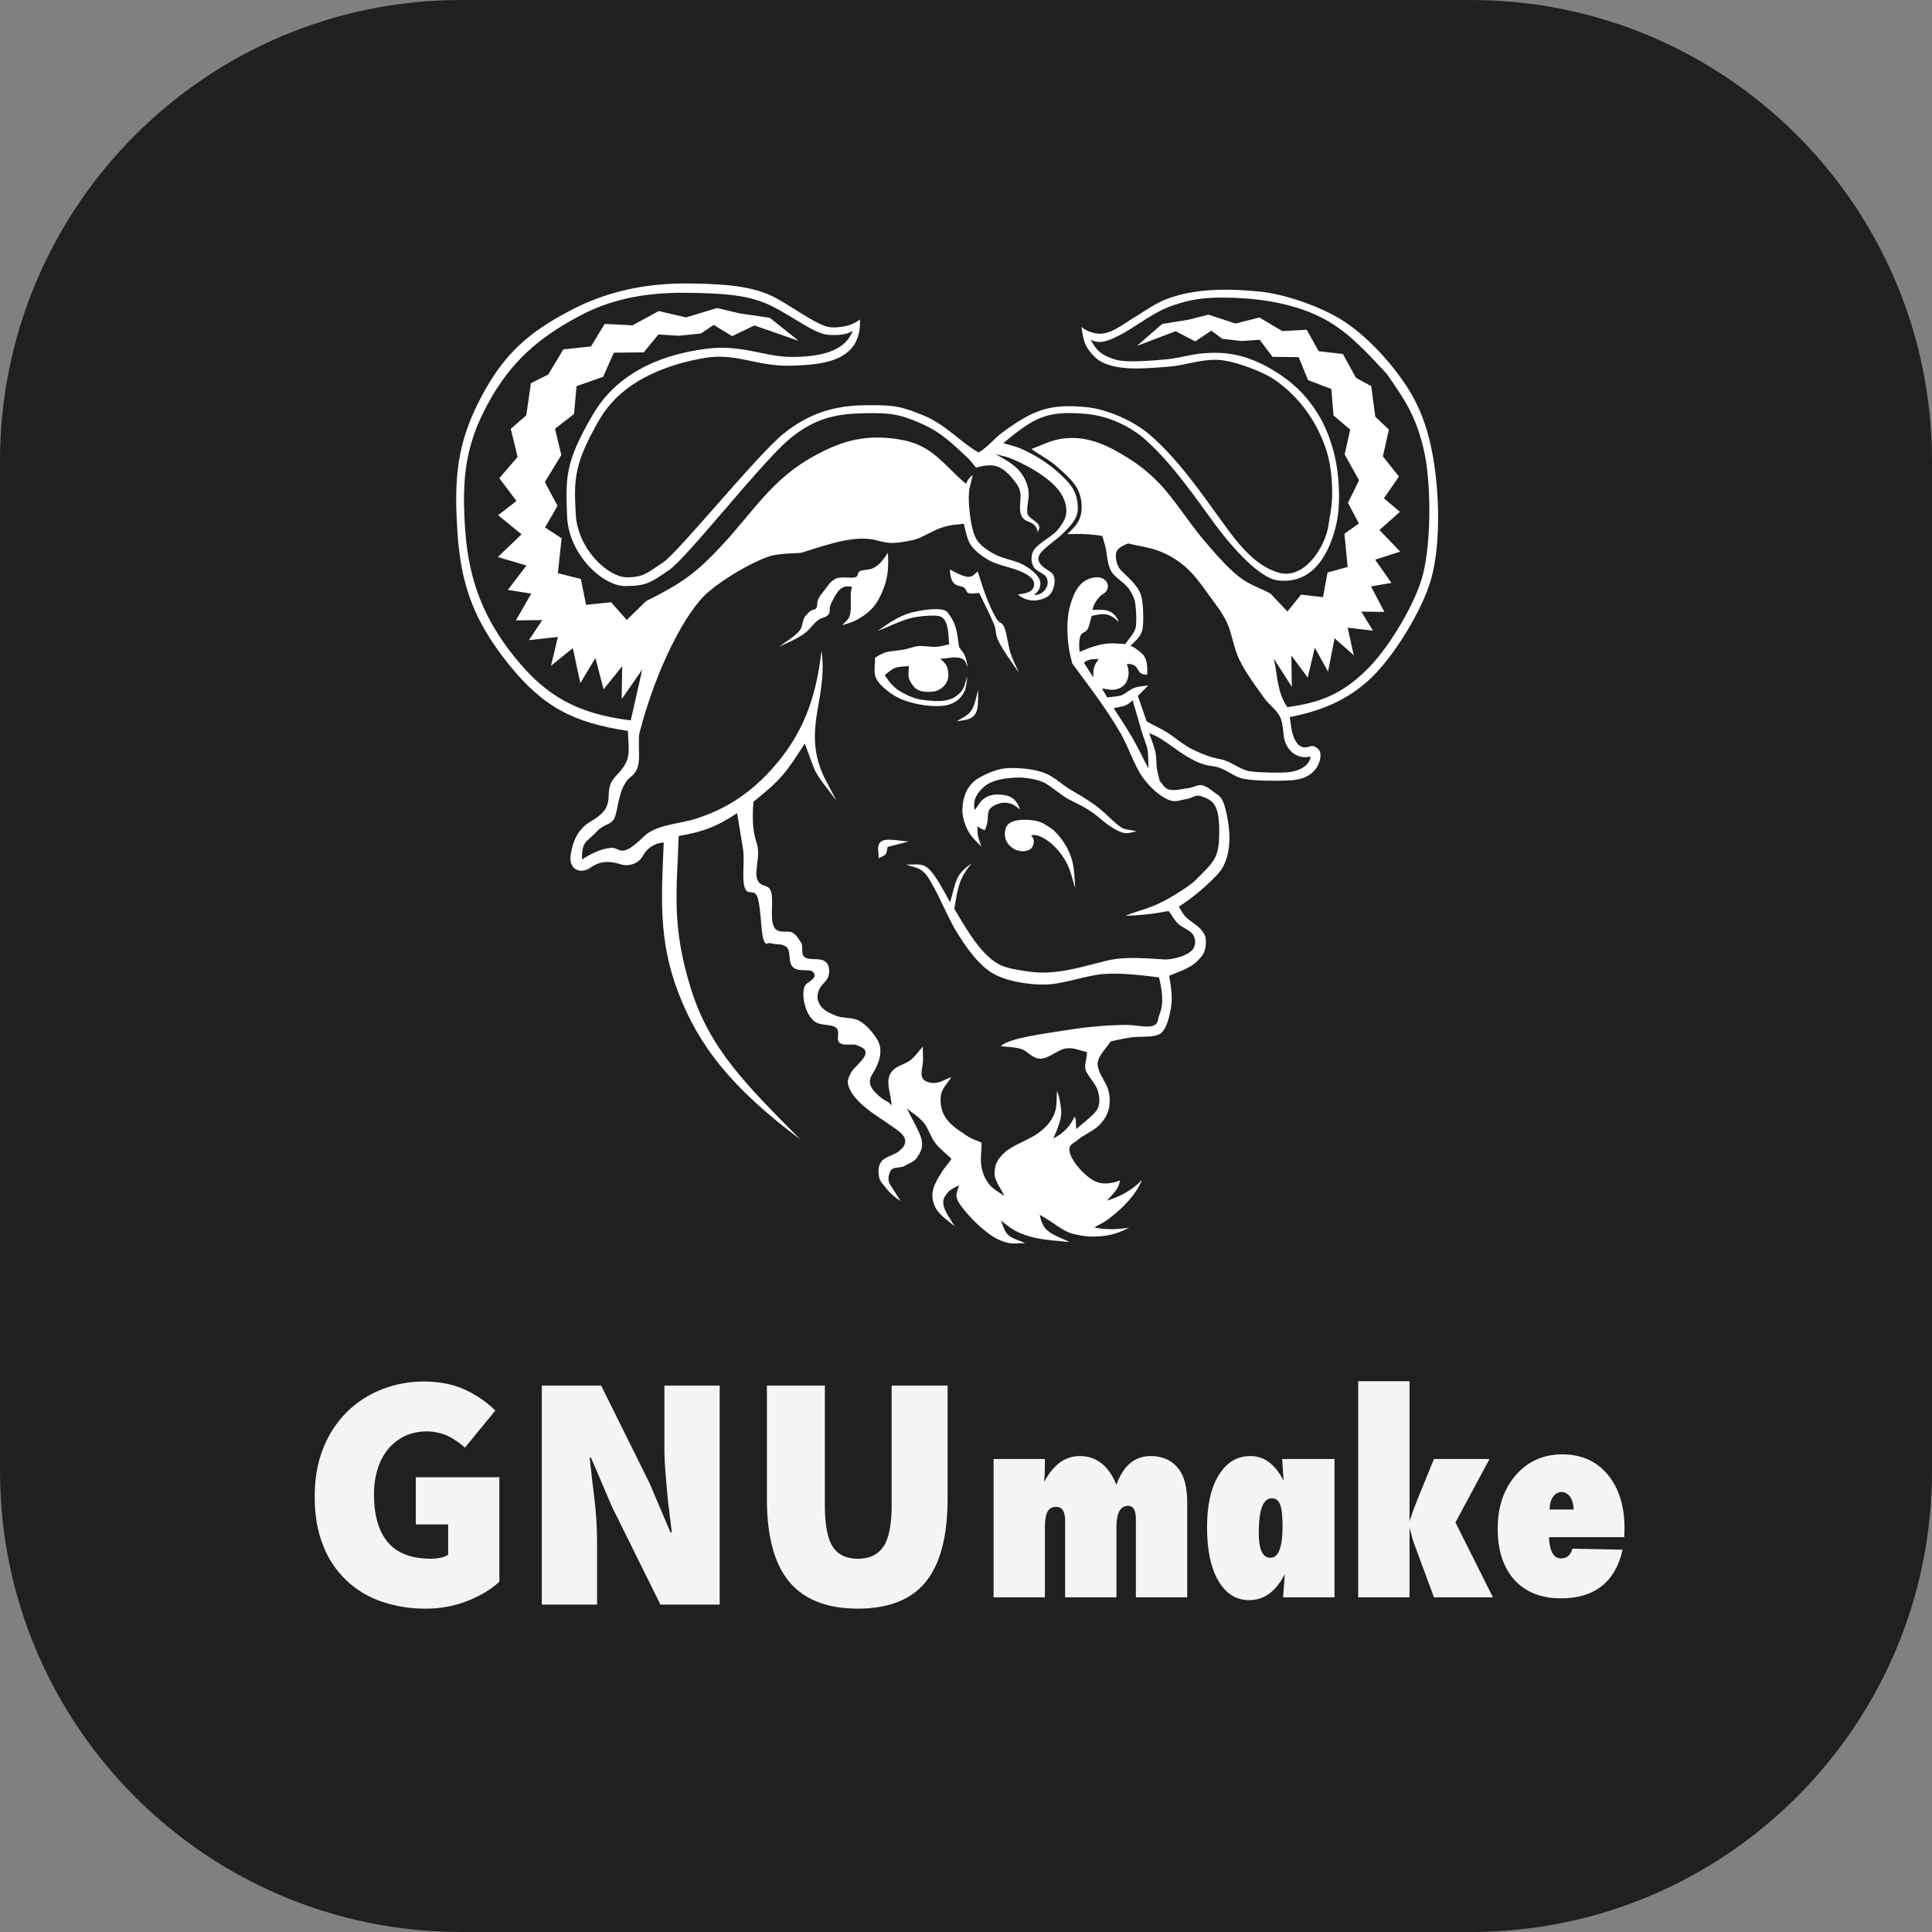 <?xml version="1.0" encoding="UTF-8" standalone="no"?>
<!DOCTYPE svg PUBLIC "-//W3C//DTD SVG 1.1//EN" "http://www.w3.org/Graphics/SVG/1.1/DTD/svg11.dtd">
<svg width="100%" height="100%" viewBox="0 0 512 512" version="1.1" xmlns="http://www.w3.org/2000/svg" xmlns:xlink="http://www.w3.org/1999/xlink" xml:space="preserve" xmlns:serif="http://www.serif.com/" style="fill-rule:evenodd;clip-rule:evenodd;stroke-linejoin:round;stroke-miterlimit:2;">
    <rect x="0" y="0" width="512" height="512" fill="#808080" stroke="none"/>
    <g transform="matrix(1,0,0,1,-43,-44)">
        <g id="gnu-make" transform="matrix(1,0,0,1,-1,0)">
            <g id="back" transform="matrix(1,0,0,1,-25,-25)">
                <path d="M581,191.18C581,123.747 526.253,69 458.82,69L191.18,69C123.747,69 69,123.747 69,191.18L69,458.82C69,526.253 123.747,581 191.18,581L458.82,581C526.253,581 581,526.253 581,458.82L581,191.18Z" style="fill:rgb(34,31,32);"/>
            </g>
            <g transform="matrix(0.479,0,0,0.479,301,440.148)">
                <g transform="matrix(1,0,0,1,-385,-63)">
                    <g id="GNU" transform="matrix(1,0,0,1,22.456,0.302)">
                        <g transform="matrix(0.93,0,0,0.93,-225.661,-13.478)">
                            <path d="M308.53,149.61C299.808,149.669 291.137,148.28 282.87,145.5C266.808,140.229 253.943,127.997 247.87,112.22C244.457,103.873 242.753,94.153 242.76,83.06C242.76,72.1 244.497,62.377 247.97,53.89C251.157,45.846 255.967,38.544 262.1,32.44C268.043,26.638 275.102,22.102 282.85,19.11C290.775,16.031 299.208,14.467 307.71,14.5C317.33,14.5 325.663,16.203 332.71,19.61C339.191,22.649 345.119,26.749 350.25,31.74L332.18,53.79C329.107,51.072 325.707,48.748 322.06,46.87C313.994,43.304 304.794,43.268 296.7,46.77C292.941,48.524 289.594,51.053 286.88,54.19C283.932,57.645 281.717,61.663 280.37,66C278.763,71.12 277.984,76.464 278.06,81.83C278.06,94.13 280.8,103.553 286.28,110.1C291.76,116.647 300.38,119.92 312.14,119.92C313.993,119.922 315.841,119.721 317.65,119.32C319.254,119.006 320.784,118.391 322.16,117.51L322.16,99.51L302.92,99.51L302.92,71.43L352.63,71.43L352.63,133.57C347.963,137.983 341.75,141.76 333.99,144.9C325.889,148.106 317.242,149.706 308.53,149.61Z" style="fill:white;fill-opacity:0.95;fill-rule:nonzero;"/>
                        </g>
                        <g transform="matrix(0.93,0,0,0.93,-225.661,-13.478)">
                            <path d="M377.89,147.2L377.89,16.9L413.17,16.9L442,75L454.42,104.26L455.22,104.26C454.82,100.793 454.353,96.987 453.82,92.84C453.287,88.693 452.82,84.45 452.42,80.11C452.02,75.77 451.653,71.437 451.32,67.11C450.987,62.783 450.82,58.607 450.82,54.58L450.82,16.9L483.69,16.9L483.69,147.2L448.45,147.2L419.58,88.87L407.16,59.8L406.35,59.8C407.163,67.293 408.1,75.447 409.16,84.26C410.201,92.64 410.735,101.075 410.76,109.52L410.76,147.2L377.89,147.2Z" style="fill:white;fill-opacity:0.95;fill-rule:nonzero;"/>
                        </g>
                        <g transform="matrix(0.93,0,0,0.93,-225.661,-13.478)">
                            <path d="M565.92,149.61C547.613,149.61 534.013,144.297 525.12,133.67C516.227,123.043 511.783,106.573 511.79,84.26L511.79,16.9L546.27,16.9L546.27,88.27C546.27,99.89 547.84,108.073 550.98,112.82C554.12,117.567 559.1,119.94 565.92,119.94C572.733,119.94 577.777,117.567 581.05,112.82C584.323,108.073 585.973,99.89 586,88.27L586,16.9L619.28,16.9L619.28,84.26C619.28,106.58 614.947,123.05 606.28,133.67C597.613,144.29 584.16,149.603 565.92,149.61Z" style="fill:white;fill-opacity:0.95;fill-rule:nonzero;"/>
                        </g>
                        <g transform="matrix(1.007,0,0,1.007,-45.105,38.912)">
                            <path d="M524.276,79.932L496.081,79.932L496.081,36.901C496.081,32.073 494.651,29.659 491.792,29.659C487.526,29.659 485.393,33.597 485.393,41.472L485.393,79.932L457.198,79.932L457.198,37.956C457.198,32.8 455.604,30.222 452.417,30.222C450.12,30.222 448.491,31.1 447.53,32.858C446.569,34.616 446.088,37.698 446.088,42.104L446.088,79.932L417.893,79.932L417.893,3.925L446.088,3.925L446.088,7.862C446.088,10.956 445.948,13.862 445.667,16.581C450.682,7.065 457.221,2.307 465.284,2.307C474.331,2.307 481.034,7.557 485.393,18.057C489.19,7.557 495.471,2.307 504.237,2.307C510.846,2.307 516.002,4.722 519.706,9.55C522.752,13.581 524.276,19.651 524.276,27.761L524.276,79.932Z" style="fill:white;fill-opacity:0.95;fill-rule:nonzero;"/>
                        </g>
                        <g transform="matrix(1.007,0,0,1.007,-45.105,38.912)">
                            <path d="M605.206,79.932L576.94,79.932C577.174,77.401 577.362,74.987 577.502,72.69C577.643,70.393 577.784,68.542 577.924,67.136C573.049,76.698 566.51,81.479 558.307,81.479C551.182,81.479 545.534,77.917 541.362,70.792C537.237,63.714 535.174,53.917 535.174,41.401C535.174,29.307 537.307,19.792 541.573,12.854C545.838,5.823 551.651,2.307 559.01,2.307C566.557,2.307 572.651,6.854 577.292,15.948C577.198,15.011 577.127,14.19 577.081,13.487C577.034,12.784 576.987,12.198 576.94,11.729L576.659,7.3L576.448,3.925L605.206,3.925L605.206,79.932ZM576.659,40.979C576.659,38.167 576.553,35.776 576.342,33.807C576.131,31.839 575.792,30.233 575.323,28.991C574.854,27.749 574.245,26.858 573.495,26.319C572.745,25.78 571.831,25.511 570.752,25.511C565.971,25.511 563.581,31.862 563.581,44.565C563.581,53.659 565.713,58.206 569.979,58.206C574.432,58.206 576.659,52.464 576.659,40.979Z" style="fill:white;fill-opacity:0.95;fill-rule:nonzero;"/>
                        </g>
                        <g transform="matrix(1.007,0,0,1.007,-45.105,38.912)">
                            <path d="M659.838,79.932L648.94,50.401C648.424,49.089 647.581,46.206 646.409,41.753L646.409,79.932L618.213,79.932L618.213,-38.825L646.409,-38.825L646.409,38.167C647.018,36.198 647.686,34.241 648.413,32.296C649.139,30.35 649.901,28.37 650.698,26.354L659.838,3.925L690.354,3.925L671.651,38.8L692.252,79.932L659.838,79.932Z" style="fill:white;fill-opacity:0.95;fill-rule:nonzero;"/>
                        </g>
                        <g transform="matrix(1.007,0,0,1.007,-45.105,37.912)">
                            <path d="M735.917,54.198L763.479,54.761C761.51,63.62 757.678,70.288 751.983,74.765C746.288,79.241 738.846,81.479 729.659,81.479C718.784,81.479 710.252,78.104 704.065,71.354C697.924,64.511 694.854,55.159 694.854,43.3C694.854,31.253 698.159,21.432 704.768,13.839C711.377,6.198 719.909,2.378 730.362,2.378C740.768,2.378 749.065,6.057 755.252,13.417C761.44,20.823 764.534,30.643 764.534,42.878L764.393,47.87L723.049,47.87C723.377,55.651 725.581,59.542 729.659,59.542C732.846,59.542 734.932,57.761 735.917,54.198ZM736.549,32.682C736.549,31.276 736.385,29.987 736.057,28.815C735.729,27.643 735.272,26.636 734.686,25.792C734.1,24.948 733.409,24.28 732.612,23.788C731.815,23.296 730.948,23.05 730.01,23.05C728.042,23.05 726.448,23.952 725.229,25.757C724.01,27.561 723.401,29.87 723.401,32.682L736.549,32.682Z" style="fill:white;fill-opacity:0.95;fill-rule:nonzero;"/>
                        </g>
                    </g>
                </g>
            </g>
            <g transform="matrix(1.019,0,0,1.019,164.418,118.644)">
                <path d="M54.444,145.849C52.709,145.967 50.449,146.745 48.933,149.462C47.696,151.681 44.797,152.035 43.443,151.588C41.188,150.843 38.306,150.326 35.515,152.315C32.724,154.304 29.708,152.8 30.237,149.174C30.766,145.548 32.075,142.32 35.552,140.32C43.143,135.953 37.867,132.914 42.034,128.531C46.208,124.139 45.286,122.795 45.148,116.831C31.038,114.711 23.04,110.644 14.111,99.487C5.181,88.33 1.719,79.146 0.793,65.157C-0.132,51.169 0.67,42.103 6.714,30.492C12.757,18.881 19.121,13.291 30.148,7.494C41.175,1.697 51.979,0.309 61.966,0.478C71.953,0.647 78.608,1.378 84.251,4.597C89.893,7.817 95.055,11.869 98.346,11.898C101.637,11.927 103.878,11.065 105.477,9.839C105.904,20.683 96.145,21.624 87.414,21.854C78.683,22.082 73.318,18.471 65.277,19.814C57.235,21.158 44.069,24.817 37.655,35.981C31.241,47.145 31.022,51.092 31.555,60.454C32.088,69.817 40.147,76.802 44.695,76.878C49.244,76.954 50.259,75.637 54.24,73.04C58.222,70.443 78.549,45.28 85.485,39.628C92.421,33.976 99.266,32.231 106.656,32.14C114.047,32.049 115.936,32.3 121.896,34.743C127.856,37.186 131.52,41.684 136.325,44.434C138.782,42.988 140.308,40.83 142.561,39.182C150.622,33.291 154.81,31.703 164.391,32.636C169.897,33.172 176.84,36.317 180.983,39.919C188.36,46.333 194.454,55.263 199.379,62.046C203.213,67.329 207.726,73.65 214.168,75.626C221.202,77.782 226.495,68.672 227.272,63.619C227.712,60.756 228.287,58.246 228.291,55.095C228.296,51.943 227.974,48.118 227.066,44.834C226.157,41.549 224.601,38.281 222.916,35.571C220.174,31.16 215.687,26.545 211.018,24.17C208.398,22.837 202.233,20.415 198.347,20.33C193.586,20.226 189.959,21.826 185.557,22.126C180.228,22.489 170.71,23.687 166.533,19.571C163.875,16.951 163.541,15.203 163.086,11.787C164.261,12.755 165.903,13.391 167.365,13.515C170.702,13.797 173.826,11.072 176.519,9.494C178.738,8.193 181.879,5.869 184.793,4.695C192.28,1.676 201.477,1.763 209.381,2.572C215.716,3.22 223.929,6.038 229.485,9.182C235.068,12.34 240.447,17.665 244.387,22.685C249.344,29.001 252.054,34.42 253.85,42.297C256.145,52.356 256.781,67.468 254.006,77.387C251.82,85.203 244.56,97.209 238.379,103.095C232.284,108.9 225.246,111.702 217.242,113.235C217.556,114.85 217.607,116.357 218.021,117.681C218.61,119.561 219.735,121.657 222.047,120.994C222.968,120.73 223.462,120.501 224.677,121.564C225.892,122.627 225.259,126.734 221.841,128.577C220.108,129.512 218.279,129.715 215.503,129.771C212.727,129.826 208.395,129.838 205.381,129.31C202.368,128.783 200.567,126.391 197.23,126.017C192.072,125.44 188.123,121.714 183.987,119.049C182.261,117.936 181.679,117.925 180.685,117.363C181.222,119.008 181.939,120.716 182.296,122.297C182.654,123.879 182.501,125.344 182.691,126.609C182.88,127.874 183.232,128.857 183.436,129.883C184.262,130.622 184.526,131.746 185.914,132.099C187.302,132.452 189.478,131.903 190.899,131.712C192.32,131.52 193.272,130.746 194.387,130.958C195.502,131.17 196.559,131.968 197.494,132.717C198.429,133.466 199.232,133.575 199.989,135.442C200.745,137.31 201.439,141.134 201.543,143.69C201.646,146.246 201.36,148.554 200.602,150.582C199.845,152.61 199.179,153.51 197.128,155.519C195.077,157.528 191.736,160.476 188.403,162.53C189.016,163.439 189.289,164.271 190.246,165.257C191.203,166.244 193.198,167.349 194.086,168.39C194.974,169.431 195.423,170.177 195.436,171.345C195.45,172.512 195.393,174.028 194.445,175.301C192.085,178.469 189.294,179.036 185.9,180.526C186.471,184.09 186.937,186.636 186.112,190.195C185.775,191.645 185.027,194.933 183.239,195.776C181.45,196.62 178,196.212 175.816,196.558C173.632,196.906 172.41,197.235 170.708,197.573C169.674,199.069 168.133,200.719 167.605,202.059C167.077,203.4 167.236,203.88 167.68,205.249C168.124,206.618 169.634,208.611 170.062,210.214C170.49,211.817 170.573,213.542 170.174,215.149C169.774,216.757 169.089,217.923 167.72,219.35C166.35,220.778 163.656,221.899 162.314,223.055C160.971,224.213 159.634,224.352 160,226.266C160.504,228.896 164.347,233.161 167.126,234.176C168.792,234.785 171.029,234.593 173.052,233.739C172.915,235.986 170.971,237.5 169.701,238.991C173.14,238.008 176.475,236.125 178.782,233.63C178.067,235.797 175.605,239.276 171.923,242.332C168.241,245.388 168.264,244.762 166.433,245.977C169.773,246.648 172.878,246.467 175.465,246.002C174.047,246.784 171.723,247.883 168.643,248.207C165.564,248.53 163.666,248.301 160.891,247.627C158.115,246.953 155.582,244.43 152.219,242.691C152.547,243.939 152.78,245.439 154.194,246.722C155.608,248.005 157.748,248.657 160.022,249.767C157.127,249.438 154.085,249.339 151.24,248.712C149.133,248.247 147.718,247.754 146.177,246.991C144.636,246.228 143.447,245.114 142.083,244.176C142.737,245.425 142.931,246.894 144.043,247.924C145.155,248.954 146.965,249.337 148.428,250.045C146.902,250.011 145.434,250.342 143.852,249.944C142.27,249.547 140.785,248.921 139.14,247.709C137.494,246.497 135.797,245.004 134.393,243.478C132.989,241.952 131.257,239.974 130.733,238.567C130.208,237.16 131.048,236.175 131.206,234.981C130.237,235.617 129.045,235.968 128.3,236.892C127.555,237.816 126.895,238.66 127.225,240.271C127.555,241.882 129.042,243.851 130.093,245.643C126.956,243.078 125.204,242.091 124.458,238.996C123.759,236.099 125.567,233.469 126.941,231.278C127.623,230.19 128.644,229.178 129.282,228.128C127.865,226.741 126.246,225.549 125.031,223.968C123.817,222.387 123.307,220.247 122.068,218.735C120.828,217.222 119.16,216.264 117.707,215.03C118.984,217.773 121.082,221.137 121.538,223.259C121.993,225.382 121.027,226.681 120.274,227.827C119.52,228.972 118.304,229.228 117.151,229.932C115.998,230.636 114.204,230.081 113.516,231.126C112.83,232.171 112.645,233.744 113.302,234.779L115.996,239.031C115.003,238.53 113.293,237.073 112.523,236.039C111.752,235.006 110.569,234.051 110.407,232.653C110.245,231.256 110.166,230.044 111.072,228.799C111.977,227.555 114.456,227.138 115.565,226.182C116.675,225.225 117.297,224.602 117.234,223.366C117.171,222.129 115.963,221.245 114.924,220.465C111.755,218.088 107.688,215.897 104.996,213.031C103.476,211.412 102.746,210.105 102.44,208.988C102.135,207.871 102.458,207 103.213,205.626C103.969,204.252 106.56,202.418 106.875,200.925C107.19,199.432 105.881,199.113 104.7,198.586C103.519,198.059 101.276,198.856 100.18,197.941C99.085,197.025 100.502,195.101 99.267,194.046C98.033,192.991 95.208,193.58 93.75,192.445C92.292,191.31 91.689,189.901 91.187,188.254C90.685,186.607 90.627,184.803 90.968,183.611C91.308,182.418 92.331,182.209 92.949,181.591C93.566,180.973 94.101,180.461 93.279,179.539C92.456,178.618 89.761,179.591 88.212,178.408C86.663,177.225 87.611,174.391 86.515,173.196C85.42,172.002 83.454,172.469 82.417,172.088C81.38,171.707 80.973,173.053 80.337,170.923C79.701,168.793 79.683,162.446 78.827,160.077C77.972,157.708 76.291,159.917 75.51,157.562C74.73,155.208 75.47,151.443 75.118,147.887L73.525,138.212C67.969,141.945 64.301,143.117 58.331,144.171C57.833,158.778 56.461,167.379 61.419,183.584C66.376,199.788 76.409,209.339 89.944,223.058C72.084,209.677 63.557,198.799 58.22,184.864C52.883,170.926 53.908,159.27 54.444,145.849M149.35,139.979C150.724,140.04 152.394,140.389 153.358,141.015C154.324,141.642 155.348,142.154 156.224,143.046C158.41,145.271 160.049,147.956 160.773,151.04C161.235,153.006 161.304,155.528 161.472,157.837C160.811,155.703 160.366,153.478 159.424,151.566C157.938,148.551 155.413,145.609 152.279,144.254C151.244,143.806 150.554,143.889 149.985,143.968C150.24,144.395 150.666,144.754 150.685,145.38C150.704,146.006 150.563,147.231 149.502,147.746C147.79,148.576 145.887,147.992 144.565,146.824C143.232,145.646 142.778,143.653 143.476,141.941C144.307,139.901 147.476,139.895 149.35,139.979M132.121,137.075C132.294,133.567 133.56,130.608 136.704,128.888C138.329,127.999 140.834,126.848 143.136,126.578C145.346,126.319 150.724,126.508 153.959,127.985C156.443,129.119 158.135,130.884 160.317,132.174C162.497,133.464 164.049,134.329 166.125,135.776C169.313,137.998 171.181,140.444 173.391,141.91C174.454,142.614 175.949,142.51 177.36,142.941C176.263,143.266 174.829,143.626 173.645,143.247C172.17,142.775 170.106,141.426 168.961,140.459C166.938,138.75 165.889,137.916 163.681,136.627C162.363,135.859 160.192,134.954 158.744,134.009C157.294,133.065 154.778,130.992 153.386,130.29C151.615,129.399 148.427,128.903 146.456,128.961C143.741,129.04 139.81,129.488 137.708,131.395C135.621,133.29 134.828,134.957 135.299,137.419C136.085,136.513 136.608,135.375 137.396,134.702C139.028,133.308 140.9,133.241 142.931,133.505C145.212,133.802 146.361,135.12 147.115,137.286C146.607,136.913 145.675,136.095 144.939,135.841C143.211,135.245 141.905,135.429 140.287,136.297C138.377,137.322 138.896,138.838 138.621,140.525C138.495,141.303 138.201,141.93 137.992,142.633C137.273,142.443 136.609,142.144 136.065,141.605C136.088,142.393 135.973,143.082 136.135,143.968C136.295,144.854 136.727,145.907 137.023,146.876C135.692,145.546 134.331,144.307 133.472,142.589C132.612,140.87 132.029,138.962 132.121,137.075M134.423,111.541C135.404,110.086 135.691,107.854 136.296,106.039C136.054,108.338 136.519,110.866 135.396,112.531C134.273,114.196 132.303,113.904 130.67,114.388C131.94,113.419 133.442,112.997 134.423,111.541M110.948,145.628C112.207,144.608 115.605,145.423 118.146,145.605L112.667,147.008C112.497,147.63 112.574,148.342 112.157,148.872C111.74,149.402 110.947,149.598 110.342,149.961C110.402,148.328 109.689,146.646 110.948,145.628M128.854,74.836C130.371,75.653 132.297,76.733 133.636,76.766C134.976,76.8 135.327,75.89 136.115,75.365C137.355,79.408 138.778,83.851 140.889,87.519C141.773,89.056 142.337,88.341 143.01,89.886C143.681,91.43 143.98,94.572 144.617,96.545C145.255,98.518 146.087,99.97 146.822,101.683C144.956,99.038 142.544,95.666 141.504,93.465C140.465,91.265 141.13,91.073 140.288,88.978C139.447,86.882 137.746,83.615 136.474,80.934C135.564,81.055 134.437,81.22 133.745,81.007C133.053,80.793 133.191,80.057 132.565,79.582C131.939,79.107 130.887,79.29 130.01,78.531C129.133,77.772 128.934,76.214 128.854,74.836M120.687,94.785C122.114,94.66 123.887,95.043 125.224,94.967C126.561,94.891 127.515,94.544 128.661,94.333C128.448,92.319 128.65,88.619 126.791,87.275C125.59,86.407 120.659,87.061 119.342,87.345C116.378,87.984 112.926,89.753 110.059,90.859C112.807,88.94 115.18,87.161 118.475,86.171C120.456,85.575 125.078,84.801 127.122,85.353C128.055,85.605 128.244,85.991 128.81,86.782C130.756,89.499 130.75,91.847 131.255,95.011C131.751,95.785 132.28,96.3 132.682,97.098C133.083,97.896 133.311,99.151 133.423,100.177C132.914,99.438 133.225,98.512 131.815,97.963C130.403,97.413 128.243,97.926 126.341,98.125C127.727,99.125 128.416,100.088 128.469,102.203C128.531,104.685 126.429,106.472 124.235,106.642C121.188,106.879 119.617,106.209 118.385,103.605C117.845,102.465 118.236,101.093 118.191,99.981C114.53,100.235 114.59,100.116 111.915,102.347C113.369,104.478 114.285,105.703 116.688,106.977C118.036,107.693 119.562,108.388 121.232,108.672C122.903,108.957 125.643,109.231 127.398,108.962C129.153,108.693 130.147,108.192 131.448,106.988C132.75,105.785 132.869,104.062 133.377,102.699C133.262,104.011 133.111,105.68 132.625,106.631C131.144,109.522 128.584,110.379 125.526,110.389C122.592,110.398 118.962,109.721 116.232,108.589C114.049,107.685 110.431,105.123 109.572,102.897C108.985,101.376 109.45,99.51 109.388,97.817C112.411,95.807 113.159,96.301 116.735,95.713C118.23,95.467 119.259,94.911 120.687,94.785M103.082,81.173C103.167,79.969 103.3,79.995 103.409,79.405C100.656,78.669 99.552,80.455 97.937,83.773C97.333,85.014 97.931,85.753 97.283,86.57C96.636,87.387 95.593,87.273 94.541,88.057C93.49,88.842 92.448,90.344 91.466,91.156C89.449,92.823 86.722,93.841 84.383,94.963C85.981,93.784 89.081,91.997 90.084,90.284C90.616,89.376 90.537,87.664 91.365,86.848C92.193,86.031 92.483,85.466 93.552,85.258C94.621,85.05 94.191,83.81 94.536,82.826C94.88,81.841 95.567,81.141 96.298,80.158C97.029,79.175 97.951,77.696 99.393,77.16C100.836,76.623 103.086,77.204 104.179,76.895C105.27,76.586 104.643,75.792 105.437,75.315C106.231,74.838 107.775,75.049 108.836,74.539C110.716,73.635 111.616,72.126 112.747,70.51C112.911,73.988 112.871,76.492 111.621,79.764C110.213,83.447 108.787,85.616 104.792,87.881C103.415,88.661 102.046,88.932 100.905,89.341C101.57,88.434 102.522,88.04 102.901,86.619C103.279,85.197 102.997,82.378 103.082,81.173M167.577,98.132C165.678,98.255 165.227,98.005 163.708,99.077L166.178,102.923C166.105,100.393 166.352,99.885 167.577,98.132M162.601,96.293C165.231,95.172 167.523,94.266 170.385,94.087C171.532,94.015 173.313,94.192 174.472,94.245C175.459,92.792 176.716,91.646 177.177,89.988C177.483,88.888 177.332,83.783 176.792,82.457C175.218,78.6 173.688,78.437 171.522,76.228C169.951,74.625 169.888,72.185 169.418,69.451C169.246,68.447 168.753,67.176 168.522,66.139C165.69,65.662 162.645,65.505 159.388,65.668C160.968,64.153 162.495,62.769 162.948,60.494C163.4,58.22 163.032,55.424 161.739,53.384C160.446,51.344 158.381,49.568 156.485,47.906C154.589,46.244 151.871,44.873 150.074,43.514C152.411,42.677 154.797,41.448 157.086,41.004C163.05,39.847 168.188,41.616 173.94,45.094C177.284,47.116 180.05,49.038 183.546,52.698C187.041,56.357 191.376,63.07 194.76,67.051C198.144,71.032 200.876,74.18 203.828,76.555C206.78,78.93 209.453,79.605 212.265,81.131L216.647,85.784L220.194,81.396L225.901,82.041L227.08,75.635L232.318,74.2L231.464,65.565L235.23,62.892L232.399,57.519L235.275,51.648L231.526,44.938L232.971,38.476L228.631,34.777L228.064,27.91L222.009,25.6L219.58,19.627L212.772,19.55L209.433,15.115L204.85,15.436L199.741,14.88L196.852,12.747L192.659,15.531L187.585,12.885L177.499,16.714L184.074,10.996L190.886,9.908L196.104,8.578L203.152,10.892L209.355,9.321L215.336,12.857L221.665,12.507L224.775,18.086L231.077,18.813L234.486,25.016L238.45,27.18L239.502,35.126L243.032,38.474L241.48,45.427L245.639,50.692L241.739,56.333L245.909,59.86L240.579,64.584L245.977,70.206L239.458,72.308L243.704,78.338L238.379,79.257L241.871,85.887L235.87,85.807L238.893,90.773L232.31,89.981L233.885,97.126L228.91,92.749L227.206,101.408L223.773,95.191L221.913,102.946L217.675,97.227L217.791,105.359L213.107,98.048C214.095,102.196 213.897,106.739 216.622,110.65C225.064,109.507 230.582,107.38 237.05,101.156C242.941,95.488 249.982,83.669 251.888,76.173C254.064,67.619 254.131,51.887 251.988,43.178C249.926,34.793 247.245,30.788 242.456,23.946C237.879,19.084 233.377,13.948 227.567,10.481C219.039,5.392 208.104,4.02 198.384,4.152C193.003,4.226 189.397,5.259 186.18,6.43C180.553,8.476 176.053,12.939 170.333,15.145C168.467,15.863 166.972,15.886 165.503,15.101C166.941,17.979 168.506,19.27 172.094,20.318C174.689,21.075 180.882,20.596 185.145,20.203C189.722,19.78 192.109,18.419 198.337,18.505C204.42,18.588 209.24,20.899 211.876,22.406C217.313,25.515 221.213,28.964 224.601,34.428C226.462,37.429 227.765,40.814 228.683,44.268C229.601,47.723 230.003,51.592 230.062,54.974C230.121,58.356 229.862,61.375 229.035,64.418C227.1,71.543 222.832,78.794 214.064,77.674C208.698,76.988 200.609,66.917 197.9,63.222C192.434,55.765 186.81,47.513 179.941,41.303C175.754,37.518 170.02,34.913 164.389,34.398C153.826,33.431 150.693,35.438 142.742,41.992C144.36,42.507 145.939,42.792 147.596,43.539C151.275,45.197 154.64,47.339 157.575,50.088C160.651,52.968 162.03,54.791 162.14,58.916C162.212,61.655 159.959,63.851 157.893,65.826C156.629,67.036 154.957,68.144 153.933,69.083C152.577,70.329 150.897,71.692 152.601,73.677C153.242,74.423 154.355,74.986 155.294,75.682C156.783,76.788 156.101,80.897 154.139,81.987C151.627,83.381 148.627,83.225 146.556,81.36C149.17,80.969 150.83,80.622 150.762,78.484C150.723,77.244 149.147,76.214 147.601,75.509C143.871,73.809 141.054,74.06 137.342,71.389C133.593,68.69 133.51,67.212 132.497,62.975C130.689,63.164 129.024,63.206 126.607,64.006C124.19,64.806 121.519,66.711 119.324,67.182C113.797,68.372 112.696,68.019 109.671,67.236C104.346,65.858 97.412,68.218 90.524,70.421C89.378,70.787 84.746,70.433 81.628,71.528C76.811,73.217 70.054,77.31 66.151,80.597C60.237,85.578 52.465,100.484 48.074,117.594C47.613,122.795 49.092,126.3 45.815,128.84C42.539,131.381 42.63,137.889 41.519,139.714C40.408,141.539 39.122,140.733 36.73,143.296C34.338,145.859 33.121,145.431 33.182,150.278C35.243,148.923 38.247,147.348 40.885,147.253C43.222,147.168 43.247,150.244 49.244,144.316C52.451,141.144 58.613,141.047 62.888,139.648C67.163,138.249 74.868,135.366 82.584,126.74C90.3,118.113 93.993,109.031 95.489,95.902C95.727,98.229 96.141,100.855 95.144,107.276C94.147,113.697 91.999,120.91 96.525,129.549L99.345,134.932C97.666,132.64 94.387,128.903 93.399,126.24L91.122,120.096C86.027,128.096 84.856,129.526 77.779,135.257C77.497,138.813 77.428,142.521 78.59,145.923C79.752,149.324 77.9,153.246 78.784,155.486C79.668,157.726 81.713,156.451 82.38,158.72C83.048,160.988 82.032,165.472 83.067,167.683C84.102,169.894 86.643,168.552 87.874,169.266C89.106,169.981 89.508,170.96 90.167,171.899C90.825,172.838 89.909,175.058 91.249,175.779C92.587,176.5 94.676,175.889 96.069,176.581C97.462,177.273 97.674,178.937 97.34,180.427C97.006,181.917 95.517,182.602 94.863,184.117C94.209,185.632 94.283,186.688 95.068,188.08C95.853,189.472 97.592,190.239 99.325,190.942C101.057,191.644 103.492,191.25 105.28,192.221C107.069,193.193 108.676,195.128 109.62,196.535C110.564,197.942 110.827,198.934 110.778,200.414C110.73,201.892 110.13,203.596 109.34,205.024C108.55,206.452 106.809,208.192 109.528,210.92C112.247,213.648 112.148,212.471 113.706,214.241C113.536,211.18 112.271,208.686 113.196,206.382C114.121,204.078 116.898,203.677 118.362,202.64C119.826,201.603 120.669,200.179 121.823,198.949C121.806,200.532 121.976,202.234 121.796,203.426C121.429,205.85 120.714,208.002 124.326,208.391C125.953,208.565 127.498,207.51 129.21,206.877C128.313,208.483 126.753,209.775 126.519,211.697C126.284,213.619 126.566,215.73 127.897,217.637C129.228,219.543 131.526,220.959 133.21,222.079C134.894,223.199 135.796,223.29 137.09,223.896C137.153,225.785 136.781,227.785 136.997,229.565C137.212,231.344 137.773,232.919 138.802,234.39C139.831,235.861 141.483,236.706 143.038,237.794C142.185,235.808 140.456,233.925 140.479,231.838C140.502,229.751 141.128,228.272 143.164,226.42C145.2,224.568 149.965,222.962 152.212,221.161C154.459,219.36 155.184,218.257 155.991,216.508C156.798,214.759 156.573,211.943 156.722,210.371C157.462,212.573 157.568,213.257 157.808,215.561C158.048,217.865 156.465,221.096 155.795,222.802C158.574,221.459 160.339,219.313 161.229,217.216C161.825,217.569 161.525,218.539 161.744,220.406C162.735,219.42 163.861,218.662 164.858,217.731C165.856,216.802 166.95,215.984 167.445,214.687C167.939,213.389 167.737,212.009 167.369,210.501C167,208.993 165.315,207.245 164.408,205.596C163.501,203.947 164.568,202.328 164.507,200.341C162.691,200.03 161.15,199.105 159.063,199.405C156.975,199.705 154.584,202.048 152.451,202.075C150.318,202.102 149.12,200.104 147.371,199.554C145.622,199.004 143.852,199.065 142.093,198.821C144.321,196.687 152.967,195.67 158.88,194.706C164.084,193.857 169.248,193.367 174.52,193.293C176.875,193.259 179.901,194.037 181.536,193.567C183.172,193.098 182.823,191.984 183.308,190.769C184.666,187.374 183.997,184.351 183.258,180.932C178.525,180.377 173.593,179.698 168.824,180.064C164.162,180.423 158.641,182.639 153.832,182.789C149.651,182.919 143.459,181.988 139.869,179.8C135.482,177.126 132.087,171.382 130.882,169.538C128.92,166.535 126.444,160.642 124.938,157.948C123.433,155.253 123.101,154.5 121.848,153.375C120.595,152.251 118.879,152.164 117.395,151.558C119.106,151.733 120.974,151.191 122.528,152.082C124.863,153.422 127.477,158.975 128.929,161.391C130.469,156.231 130.11,154.202 134.564,151.292C130.974,155.316 130.885,158.363 130.01,163.1C132.995,168 137.145,175.804 142.575,177.969C144.537,178.752 147.905,179.243 150.026,179.505C156.626,180.322 162.991,178.231 169.473,176.63C174.211,175.46 179.019,175.932 184.781,176.27C186.737,176.385 191.35,175.208 192.305,173.229C192.821,172.162 192.783,170.879 192.042,169.741C191.3,168.604 189.325,168.053 188.266,167.029C187.207,166.005 186.598,164.79 185.764,163.67C181.363,164.514 177.743,164.839 174.476,164.928C176.819,163.962 179.067,163.412 181.506,162.458C183.945,161.504 186.714,159.938 188.682,158.639C190.65,157.34 191.907,156.586 193.331,155.074C194.755,153.562 196.58,152.002 197.63,150.153C198.68,148.304 198.842,146.235 198.901,143.947C198.96,141.659 198.861,138.447 197.978,136.604C197.097,134.761 195.396,134.201 194.03,133.765C192.664,133.329 191.728,134.432 190.307,134.581C188.885,134.73 187.557,135.626 185.502,134.659C183.446,133.693 181.009,131.725 178.931,128.804C176.853,125.883 175.367,121.109 173.249,117.436C169.598,111.105 165.047,105.191 160.696,99.324C160.338,97.877 159.799,95.878 159.62,93.916C159.308,90.496 159.249,86.944 160.31,83.61C161.124,81.056 162.307,78.358 164.981,77.311C166.051,76.892 167.404,76.725 168.361,77.08C169.318,77.434 170.256,78.514 169.88,79.761C169.467,81.133 168.517,81.17 167.871,81.863C166.775,83.038 166.336,83.9 165.922,85.365C167.107,85.345 168.708,85.255 169.681,85.511C170.95,85.845 172.132,86.687 172.777,88.486C171.262,87.142 170.509,86.526 168.618,86.478C167.752,86.456 166.699,86.766 165.74,86.911C165.382,88.076 165.172,89.505 164.666,90.407C164.16,91.308 163.175,91.092 162.805,92.146C162.436,93.197 162.414,94.91 162.601,96.293M175.838,94.713C176.418,94.942 176.639,94.992 177.374,95.552C178.109,96.112 179.123,96.669 179.705,98.005C180.288,99.342 180.261,101.409 180.137,102.251C179.626,102.101 178.929,102.203 178.399,101.749C177.87,101.296 177.555,100.27 176.876,99.83C176.197,99.392 175.631,99.488 174.881,99.392C175.266,100.489 175.454,101.586 175.275,102.581C174.886,104.751 173.61,105.851 171.543,106.111C170.641,106.224 169.208,105.927 168.423,105.784C168.787,106.597 169.404,107.309 169.768,108.122C171.515,107.869 172.81,107.905 173.749,107.466C174.688,107.027 175.696,106.042 176.902,105.625C178.108,105.208 179.183,105.215 180.502,105.009C179.463,105.904 178.781,106.8 177.743,107.696L180.027,114.333C181.641,115.343 183.155,115.875 185.188,117.121C187.223,118.368 189.662,120.599 192.311,121.815C194.961,123.032 196.538,123.694 199.307,124.216C202.074,124.738 204.277,126.98 207,127.344C209.724,127.709 214.812,127.782 216.911,127.577C219.294,127.345 222.39,126.115 222.668,123.502C220.67,123.995 217.618,123.552 216.077,119.792C215.393,118.123 215.728,115.052 214.681,113.077C213.634,111.102 212.176,110.469 210.432,108.036C208.688,105.603 205.837,101.765 204.236,98.506C202.636,95.246 202.26,91.554 200.906,88.634C199.552,85.714 197.511,83.355 195.928,81.104C192.473,76.184 189.687,72.822 183.995,70.341C181.257,69.147 178.14,68.829 175.213,68.073C174.022,68.607 172.388,69.196 172.098,70.589C171.808,71.982 172.365,74.04 173.376,75.086C175.069,76.834 177.576,78.724 178.562,81.504C179.195,83.287 179.379,89.266 178.83,90.888C178.261,92.573 176.938,93.591 175.838,94.713M176.389,108.864C175.86,109.321 175.457,109.789 174.606,110.168C173.757,110.547 172.596,110.645 171.468,110.926C173.05,113.388 174.711,115.875 176.226,118.464C177.742,121.051 179.055,123.885 180.502,126.595C180.434,125.042 180.525,123.386 180.299,121.934C180.074,120.483 179.416,119.213 178.764,117.035C178.112,114.857 177.312,111.893 176.389,108.864M133.841,54.74C133.618,57.161 134.027,60.947 134.529,63.317C135.13,66.155 135.708,67.627 138.011,69.337C142.229,72.468 144.921,71.94 148.165,73.755C149.709,74.619 151.665,76.067 152.236,77.598C152.807,79.129 151.859,80.791 150.688,81.444C152.736,81.749 155.032,79.441 154.074,77.071C153.602,75.904 151.356,75.385 150.667,74.208C149.98,73.032 149.981,71.82 150.305,70.625C150.89,68.471 155.152,66.514 156.658,64.811C158.975,62.191 159.865,60 158.552,56.625C156.709,51.885 149.589,48.081 145.327,46.221C143.375,45.369 142.281,45.309 140.759,44.853C143.875,46.679 147.161,48.134 148.737,52.216C150.054,55.626 148.914,56.911 148.958,59.88C148.978,61.256 150.791,61.944 151.595,62.814C152.296,63.57 152.239,64.131 151.68,65.175C151.618,64.234 151.216,63.531 150.493,63.019C149.3,62.174 148.015,62.356 147.379,60.621C146.414,57.985 148.328,55.488 146.176,52.528C144.567,50.313 142.427,47.834 139.54,47.769C138.174,47.738 137.146,47.945 135.687,48.376L133.741,46.035L133.696,46.004C129.738,42.392 127.03,39.415 121.478,36.932C115.925,34.45 113.189,34.074 106.823,34.216C100.457,34.358 94.139,34.889 86.766,41.248C79.393,47.606 60.39,71.954 55.782,75.036C51.174,78.118 50.153,79.161 44.395,79.163C38.637,79.165 29.65,71.019 29.298,60.841C28.946,50.661 28.804,47.043 35.88,34.781C42.956,22.517 55.776,18.752 65.287,17.481C74.798,16.21 80.514,19.559 87.55,19.575C94.585,19.591 101.538,18.377 103.588,12.781C102.585,13.379 101.24,14.052 97.46,13.854C93.68,13.656 88.437,9.279 82.539,6.346C76.641,3.413 70.08,3.07 61.663,2.911C53.246,2.752 42.743,3.395 32.338,9.012C21.933,14.629 14.83,20.589 8.795,31.583C2.76,42.577 1.858,51.553 2.831,64.865C3.804,78.177 7.91,88.076 15.815,97.819C23.72,107.562 31.62,112.329 45.865,114.101L48.864,100.874L43.51,108.556L43.643,100.011L38.8,106.02L36.676,97.871L32.753,104.405L30.805,95.306L25.12,99.904L26.919,92.396L19.397,93.229L22.852,88.011L15.993,88.094L19.984,81.127L13.899,80.161L18.751,73.824L11.3,71.616L17.469,65.708L11.378,60.745L16.142,57.039L11.687,51.111L16.439,45.579L14.666,38.273L18.701,34.756L19.902,26.407L24.431,24.132L28.327,17.615L35.529,16.85L39.083,10.988L46.316,11.356L53.152,7.641L60.241,9.292L68.293,6.86L74.257,8.257L82.04,9.401L89.555,15.41L78.028,11.386L72.23,14.166L67.437,11.241L64.138,13.483L58.299,14.067L53.063,13.729L49.246,18.389L41.465,18.469L38.689,24.746L31.771,27.173L31.124,34.389L26.162,38.275L27.815,45.065L23.531,52.117L26.817,58.285L23.583,63.931L27.886,66.739L26.91,75.813L32.896,77.321L34.244,84.052L40.766,83.374L44.818,87.986L49.826,83.096C58.956,78.543 62.716,75.997 69.832,68.301C77.931,59.54 82.574,51.44 93.363,45.442C101.101,41.14 107.413,39.591 116.106,41.093C124.267,42.503 127,47.399 133.011,52.556C133.648,51.403 133.777,51.097 134.827,50.248C134.497,51.745 133.974,53.299 133.841,54.74" style="fill:white;fill-rule:nonzero;"/>
            </g>
        </g>
    </g>
</svg>
